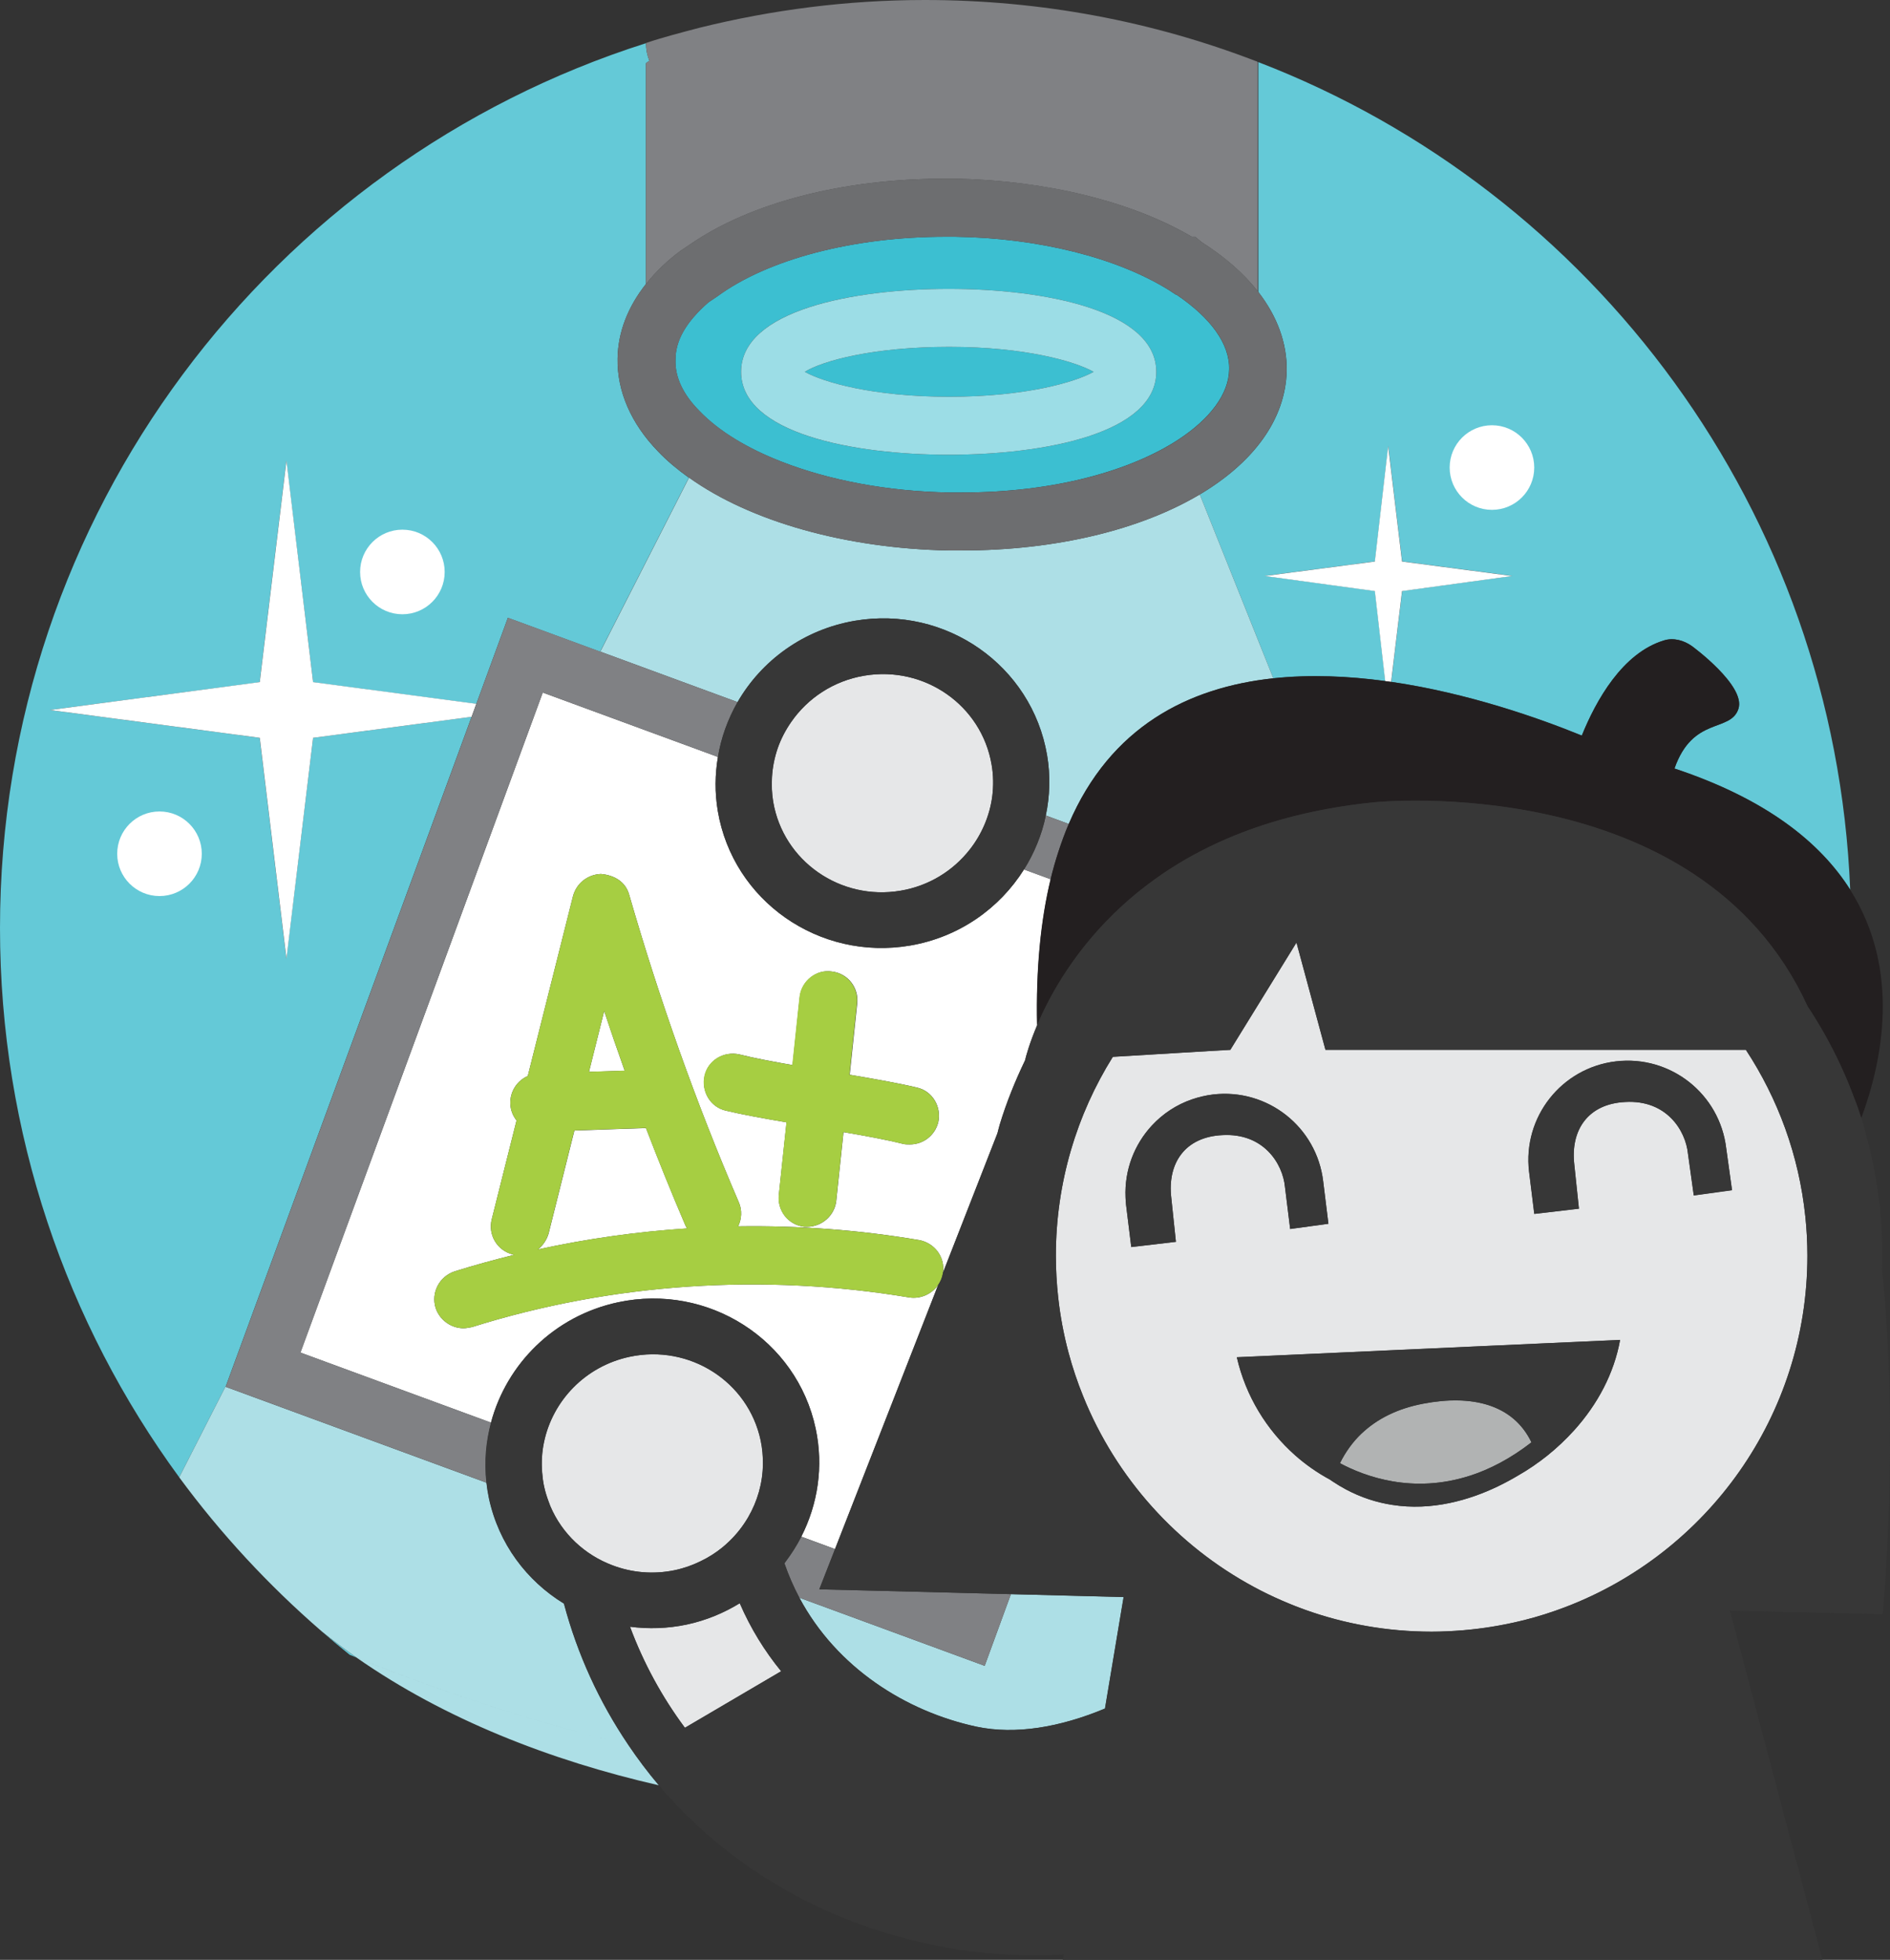 <?xml version="1.0" encoding="utf-8"?>
<!-- Generator: Adobe Illustrator 16.0.0, SVG Export Plug-In . SVG Version: 6.00 Build 0)  -->
<!DOCTYPE svg PUBLIC "-//W3C//DTD SVG 1.1//EN" "http://www.w3.org/Graphics/SVG/1.1/DTD/svg11.dtd">
<svg version="1.1" id="Слой_1" xmlns="http://www.w3.org/2000/svg" xmlns:xlink="http://www.w3.org/1999/xlink" x="0px" y="0px"
	 width="191.73px" height="198.77px" viewBox="0 0 191.73 198.77" enable-background="new 0 0 191.73 198.77" xml:space="preserve">
<rect x="0" y="0" width="191.73" height="198.77" fill="#333333" stroke="none"/>
<g>
	<defs>
		<rect id="SVGID_1_" width="191.73" height="198.77"/>
	</defs>
	<clipPath id="SVGID_2_">
		<use xlink:href="#SVGID_1_"  overflow="visible"/>
	</clipPath>
	<path clip-path="url(#SVGID_2_)" fill="#64C9D7" d="M127.65,6.3v23.31c1.909,2.47,2.92,5.17,2.88,7.98
		c-0.11,4.97-3.4,9.34-8.82,12.56l7.46,18.64c3.74-0.4,7.61-0.23,11.36,0.28l-1.05-9.13L128.3,58.41l11.181-1.47l1.35-11.71
		l1.41,11.71l11.18,1.47l-11.18,1.53l-1.11,9.21c7.8,1.14,15,3.68,19.34,5.45c1.431-3.53,4.11-8.39,8.36-9.66
		c0.939-0.29,2,0,2.82,0.59c0,0,5.47,4,4.71,6.35c-0.801,2.44-4.62,0.71-6.49,6.06c9.31,3.09,14.79,7.49,17.82,12.28
		C186.13,51.86,161.68,19.39,127.65,6.3 M62.65,36.36c0.04-2.67,1.04-5.24,2.88-7.56V6.42c0.12-0.12,0.24-0.18,0.35-0.24
		c-0.23-0.58-0.35-1.17-0.35-1.8C27.56,16.45,0,52.03,0,94.12c0,20.82,6.76,40.12,18.18,55.709l4.77-9.35L47.84,72.7l-16.08,2.13
		l-2.71,22.41l-2.71-22.41L5.05,72.01l21.29-2.82l2.71-22.47l2.71,22.47l16.56,2.2l3.2-8.73l9.36,3.44l9-17.65
		c-1.17-0.84-2.23-1.72-3.13-2.67C64,42.95,62.59,39.65,62.65,36.36z M35.47,167.83l0.69,0.28c-1.22-0.85-2.41-1.75-3.56-2.68
		C33.54,166.24,34.5,167.05,35.47,167.83"/>
	<path clip-path="url(#SVGID_2_)" fill="#ADDFE6" d="M36.16,168.11c8.94,6.25,19.69,10.45,30.69,12.96
		c-1.12-1.319-2.16-2.7-3.12-4.13C53.32,174.47,43.91,171.23,36.16,168.11 M57.22,162.64c-3.77-2.311-6.62-6.061-7.61-10.69
		c-0.11-0.52-0.19-1.05-0.25-1.569l-26.47-9.73l0.06-0.17l-4.77,9.35c4.2,5.71,9.05,10.94,14.43,15.601
		c1.15,0.93,2.34,1.82,3.56,2.68c7.75,3.12,17.16,6.36,27.57,8.83C60.8,172.61,58.59,167.8,57.22,162.64 M86.72,62.96
		c9.22-1.57,17.95,4.53,19.5,13.63c0.36,2.09,0.28,4.16-0.13,6.12l2.33,0.86c4.24-9.9,12.16-13.85,20.75-14.78l-7.46-18.64
		c-5.95,3.53-14.46,5.68-24.18,5.68h-1.29c-10.45-0.2-20.13-2.95-26.34-7.39l-9,17.65l13.92,5.12C77.25,67,81.5,63.85,86.72,62.96
		 M102.55,161.68l-2.66,7.27l-18.8-6.91c3.79,7.11,10.82,11.551,17.98,13.091c3.949,0.83,8.449,0.06,13.029-1.841l1.891-11.31
		L102.55,161.68z"/>
	<path clip-path="url(#SVGID_2_)" fill="#3CBFD1" d="M119.35,29.89h-0.06l-0.71-0.47c-5.29-3.29-13.24-5.29-21.71-5.41h-0.94
		c-9.41,0-18.06,2.29-23.18,6.06l-0.88,0.59c-2.29,2-3.35,3.88-3.35,5.82c-0.06,1.76,0.76,3.53,2.47,5.24
		c1.94,2.02,4.82,3.75,8.28,5.1c4.83,1.89,10.81,3.03,17.07,3.13h1.24c9.47,0,17.16-2.25,21.9-5.33c3.289-2.14,5.17-4.68,5.21-7.14
		C124.76,34.89,122.82,32.24,119.35,29.89z M75.18,37.71c0-6.24,11.35-8.41,21.06-8.41c9.71,0,21.06,2.18,21.06,8.41
		s-11.29,8.41-21.06,8.41C86.53,46.12,75.18,43.95,75.18,37.71 M110.94,37.71c-1.881-1.06-6.94-2.53-14.65-2.53
		s-12.82,1.41-14.65,2.53c1.88,1.06,6.94,2.53,14.65,2.53S109.06,38.77,110.94,37.71"/>
	<path clip-path="url(#SVGID_2_)" fill="#6D6E70" d="M127.65,29.61l-0.061-0.07c-1.41-1.8-3.3-3.47-5.649-4.95L121.23,24h-0.351
		c-6.12-3.59-14.82-5.71-23.939-5.88H95.88c-10.35,0-19.76,2.41-25.94,6.71l-0.88,0.59c-1.38,1.02-2.53,2.14-3.47,3.31l-0.06,0.07
		c-1.84,2.32-2.84,4.88-2.88,7.56c-0.06,3.29,1.35,6.59,4.11,9.41c0.9,0.95,1.96,1.84,3.13,2.67c6.21,4.44,15.89,7.19,26.34,7.39
		h1.289c9.721,0,18.23-2.14,24.181-5.68c5.42-3.22,8.71-7.59,8.819-12.56C130.56,34.79,129.56,32.08,127.65,29.61 M96.35,49.95
		c-6.27-0.1-12.25-1.25-17.07-3.13c-3.46-1.35-6.34-3.09-8.28-5.1c-1.71-1.71-2.53-3.47-2.47-5.24c0-1.94,1.06-3.82,3.35-5.82
		l0.88-0.59c5.12-3.76,13.76-6.06,23.181-6.06h0.939c8.47,0.12,16.41,2.12,21.71,5.41l0.71,0.47h0.061c3.47,2.35,5.409,5,5.35,7.59
		c-0.05,2.46-1.92,5-5.21,7.14c-4.74,3.08-12.43,5.33-21.9,5.33H96.35z"/>
	<path clip-path="url(#SVGID_2_)" fill="#9CDDE6" d="M96.24,29.3c-9.71,0-21.06,2.18-21.06,8.41s11.35,8.41,21.06,8.41
		c9.76,0,21.06-2.18,21.06-8.41S105.94,29.3,96.24,29.3 M96.29,40.24c-7.71,0-12.76-1.47-14.65-2.53c1.82-1.12,6.94-2.53,14.65-2.53
		s12.76,1.47,14.65,2.53C109.06,38.77,104,40.24,96.29,40.24"/>
	<path clip-path="url(#SVGID_2_)" fill="#FFFFFF" d="M47.84,72.7l0.48-1.32l-16.56-2.2l-2.7-22.47l-2.71,22.47L5.06,72.01
		l21.29,2.82l2.71,22.41l2.7-22.41L47.84,72.7z M140.82,45.24l-1.351,11.71l-11.18,1.47l11.18,1.53l1.05,9.13l0.601,0.08l1.11-9.21
		l11.18-1.53l-11.18-1.47L140.82,45.24z"/>
	<path clip-path="url(#SVGID_2_)" fill="#FFFFFF" d="M40.82,53.72c2.369,0,4.29,1.921,4.29,4.29c0,2.369-1.921,4.29-4.29,4.29
		c-2.369,0-4.29-1.921-4.29-4.29C36.53,55.641,38.451,53.72,40.82,53.72"/>
	<path clip-path="url(#SVGID_2_)" fill="#FFFFFF" d="M151.35,43.13c2.369,0,4.29,1.921,4.29,4.29c0,2.369-1.921,4.29-4.29,4.29
		c-2.368,0-4.29-1.921-4.29-4.29C147.06,45.051,148.981,43.13,151.35,43.13"/>
	<path clip-path="url(#SVGID_2_)" fill="#FFFFFF" d="M16.18,82.3c2.369,0,4.29,1.921,4.29,4.29c0,2.369-1.921,4.29-4.29,4.29
		c-2.369,0-4.29-1.921-4.29-4.29C11.89,84.221,13.811,82.3,16.18,82.3"/>
	<path clip-path="url(#SVGID_2_)" fill="#FFFFFF" d="M59.75,108.71l3.62-0.12c-0.72-2.011-1.41-4.03-2.08-6.051L59.75,108.71
		 M55.65,125.12c-0.2,0.66-0.59,1.21-1.08,1.601c4.98-1.09,10.04-1.8,15.13-2.13l-0.16-0.29c-1.4-3.261-2.73-6.57-4.01-9.891
		l-7.26,0.25L55.65,125.12z M103.88,88.18c-2.479,3.94-6.57,6.87-11.56,7.72c-9.22,1.57-17.96-4.53-19.5-13.63
		c-0.32-1.87-0.29-3.73,0.01-5.5l-14.64-5.38l-3.13-1.15L45.5,96.27l-15.03,40.91l19.34,7.109c1.58-5.939,6.4-10.819,12.89-12.21
		c9.15-1.949,18.13,3.79,20.05,12.811c0.82,3.86,0.21,7.689-1.46,10.96l3.42,1.26l10.47-26.8c-0.64,0.92-1.77,1.46-2.939,1.28
		c-14.76-2.471-30.12-1.471-44.35,3c-0.29,0.06-0.59,0.12-0.88,0.12c-1.24,0-2.41-0.82-2.82-2.061c-0.47-1.53,0.35-3.18,1.94-3.71
		c1.99-0.62,4-1.17,6.02-1.67l-0.14-0.04c-1.59-0.41-2.53-2-2.12-3.59l2.51-10c-0.37-0.47-0.61-1.05-0.63-1.7
		c-0.04-1.26,0.7-2.34,1.77-2.81l4.59-18.25c0.35-1.29,1.47-2.18,2.82-2.24c1.41,0.12,2.53,0.82,2.88,2.12
		c3.06,10.59,6.76,21.06,11.12,31.18c0.35,0.8,0.29,1.69-0.07,2.44c6.14-0.091,12.29,0.359,18.36,1.39
		c1.55,0.29,2.649,1.7,2.42,3.31l5.53-14.149l0.229-0.87c0.68-2.24,1.561-4.41,2.57-6.521c0.1-0.43,0.45-1.729,1.229-3.569
		c-0.12-5.77,0.38-10.67,1.37-14.8L103.88,88.18 M95.18,113.83c-0.35,1.351-1.53,2.24-2.88,2.24c-0.24,0-0.47,0-0.71-0.06
		c-1.67-0.42-3.8-0.811-6.02-1.19l-0.74,7.01c-0.18,1.471-1.47,2.591-2.94,2.591H81.6c-1.65-0.181-2.76-1.65-2.59-3.24l0.78-7.351
		c-2.27-0.39-4.41-0.77-6.13-1.18c-1.59-0.35-2.53-1.939-2.18-3.53c0.35-1.59,1.94-2.529,3.53-2.18c1.51,0.38,3.39,0.73,5.39,1.08
		l0.73-6.9c0.18-1.649,1.71-2.82,3.24-2.59c1.65,0.18,2.76,1.65,2.59,3.24L86.2,109c2.53,0.43,4.93,0.85,6.82,1.3
		C94.59,110.65,95.53,112.24,95.18,113.83"/>
	<path clip-path="url(#SVGID_2_)" fill="#808184" d="M127.35,6.18C116.94,2.18,105.64,0,93.82,0c-7.88,0-15.53,1-22.88,2.82
		c-1.82,0.48-3.65,0.95-5.41,1.54v0.02c0,0.64,0.12,1.22,0.35,1.8c-0.12,0.06-0.24,0.12-0.35,0.24V28.8l0.06-0.07
		c0.95-1.18,2.09-2.29,3.47-3.31l0.88-0.59c6.18-4.29,15.59-6.71,25.94-6.71h1.061c9.119,0.18,17.819,2.29,23.939,5.88h0.351
		l0.71,0.59c2.34,1.48,4.239,3.15,5.649,4.95V6.3C127.53,6.24,127.41,6.18,127.35,6.18 M51.53,62.65l-3.2,8.73l-0.48,1.32
		l-24.89,67.78l-0.06,0.17l26.47,9.73c-0.12-1.061-0.13-2.12-0.05-3.15c0.08-1,0.25-1.979,0.51-2.94l-19.34-7.109L45.5,96.27
		l9.56-26.03l3.13,1.15l14.64,5.38c0.16-0.98,0.41-1.93,0.74-2.85c0.34-0.94,0.76-1.85,1.25-2.71L60.9,66.09L51.53,62.65z
		 M105.22,85.57c-0.37,0.91-0.819,1.79-1.34,2.62l2.7,0.99c0.24-0.98,0.5-1.92,0.8-2.82c0.32-0.97,0.66-1.91,1.04-2.79l-2.33-0.86
		C105.89,83.7,105.6,84.65,105.22,85.57 M87.55,161.3l-4.43-0.11l0.52-1.33l1.07-2.74l-3.42-1.26c-0.46,0.891-1,1.74-1.6,2.54
		l-0.11,0.16c0.42,1.22,0.93,2.38,1.51,3.479l18.8,6.91l2.66-7.27l-3.14-0.08L87.55,161.3z"/>
	<path clip-path="url(#SVGID_2_)" fill="#231F20" d="M187.68,90.23c-3.04-4.78-8.51-9.19-17.819-12.28
		c1.87-5.35,5.699-3.62,6.489-6.06c0.761-2.35-4.71-6.35-4.71-6.35c-0.819-0.59-1.88-0.88-2.819-0.59
		c-4.25,1.27-6.931,6.13-8.36,9.66c-4.34-1.77-11.54-4.31-19.34-5.45l-0.601-0.08c-3.75-0.51-7.609-0.68-11.359-0.28
		c-8.59,0.92-16.51,4.88-20.75,14.78c-0.38,0.88-0.72,1.81-1.04,2.79c-0.29,0.9-0.561,1.83-0.8,2.82c-1,4.13-1.49,9.03-1.37,14.8
		c1.33-3.149,3.92-7.82,8.64-12.13c0.8-0.73,1.66-1.45,2.59-2.15c0.94-0.71,1.94-1.4,3.021-2.06c3.96-2.42,8.89-4.43,15.02-5.57
		c1.59-0.29,3.24-0.54,4.99-0.71c0.06,0,32.91-3.35,43.9,20.7c1.26,1.9,2.38,3.91,3.359,6.01c0.5,1.091,0.971,2.2,1.391,3.351
		c0.26,0.64,0.489,1.31,0.699,1.979C190.93,107.71,192.88,98.42,187.68,90.23z"/>
	<path clip-path="url(#SVGID_2_)" fill="#B1B3B3" d="M135.18,150.24l0.011,0.011L135.18,150.24z M156.06,148.3v-0.021l-0.34,0.25
		L156.06,148.3z M155.36,146.29c-1.88-3.909-6.101-4.85-10.95-3.93c-2.66,0.5-4.72,1.55-6.28,3.03l10.98,4.29
		C151.1,149.03,153.2,147.96,155.36,146.29 M149.11,149.67l-10.98-4.29c-0.91,0.859-1.64,1.87-2.2,3.02
		C138.47,149.76,143.32,151.54,149.11,149.67z"/>
	<path clip-path="url(#SVGID_2_)" fill="#E6E7E8" d="M69.66,164.76c-1.95,0.41-3.88,0.46-5.75,0.22c1.37,3.69,3.25,7.13,5.57,10.25
		l9.77-5.74c-1.68-2.04-3.1-4.35-4.2-6.899C73.42,163.59,71.62,164.34,69.66,164.76 M68.48,159.24c0.91-0.189,1.77-0.5,2.57-0.89
		c0.8-0.38,1.54-0.85,2.21-1.39c0.25-0.21,0.5-0.421,0.73-0.65c0.75-0.72,1.39-1.54,1.91-2.43c0.94-1.62,1.48-3.46,1.5-5.391
		c0.01-0.79-0.06-1.6-0.23-2.41c-1.27-5.97-7.22-9.77-13.29-8.479c-4.51,0.96-7.82,4.47-8.69,8.66c-0.21,0.99-0.27,2.02-0.19,3.06
		c0.04,0.48,0.09,0.96,0.2,1.44c0.11,0.52,0.27,1.02,0.45,1.51l0.18,0.48c1.19,2.819,3.5,4.949,6.3,6
		C64.08,159.5,66.27,159.71,68.48,159.24z M183.14,123.37c-0.64-6.189-2.779-11.939-6.029-16.89h-42.65l-2.94-10.88l-6.71,10.88
		l-2.09,0.12l-3.16,0.189l-3.159,0.19l-3.511,0.21c-3.659,5.85-5.779,12.771-5.779,20.18c0,1.44,0.09,2.86,0.239,4.25
		c0.21,1.9,0.561,3.75,1.04,5.551c0.41,1.529,0.91,3.02,1.5,4.47c3.351,8.28,9.521,15.12,17.32,19.32c0.93,0.5,1.89,0.96,2.87,1.39
		c0.77,0.33,1.55,0.64,2.34,0.93c4,1.431,8.311,2.21,12.811,2.21c1.069,0,2.14-0.06,3.189-0.14c1.97-0.16,3.9-0.48,5.78-0.93
		l0.2-0.051l0.22-0.05c1.42-0.359,2.81-0.81,4.17-1.319c14.36-5.471,24.56-19.351,24.56-35.631
		C183.35,126.01,183.28,124.68,183.14,123.37z M124,115.12c-3.76,0.181-5.59,2.82-5.18,6.351l0.47,4.47l-3.82,0.45l-0.71,0.08
		l-0.529-4.29c-0.03-0.25-0.04-0.51-0.051-0.76c-0.12-2.771,0.9-5.36,2.67-7.271c1.101-1.189,2.49-2.12,4.08-2.66
		c0.67-0.229,1.38-0.399,2.12-0.489c5.53-0.65,10.53,3.289,11.181,8.819l0.529,4.29l-3.88,0.53l-0.53-4.29
		C130.12,118.01,128.18,114.89,124,115.12z M159.69,145.06c-0.841,0.93-1.75,1.8-2.75,2.59c-0.921,0.73-1.891,1.39-2.91,1.98
		c-0.62,0.37-1.33,0.76-2.12,1.14c-2.83,1.35-6.641,2.5-10.72,1.85c-1.521-0.239-3.091-0.729-4.65-1.56
		c-0.45-0.24-0.9-0.51-1.35-0.81h-0.011l-0.26-0.181c-1.28-0.689-2.46-1.52-3.54-2.47c-2.89-2.561-5.01-6.01-5.91-9.94l30.7-1.39
		l8.18-0.37C163.74,139.28,162.07,142.42,159.69,145.06z M171.82,121.24L171.23,117c-0.24-2.351-2.181-5.471-6.351-5.24
		c-3.76,0.18-5.59,2.819-5.18,6.35l0.47,4.47l-4.53,0.53l-0.529-4.29c-0.65-5.53,3.29-10.53,8.819-11.18
		c5.53-0.65,10.53,3.29,11.181,8.82l0.59,4.239L171.82,121.24z M87.66,68.53c-3.13,0.53-5.73,2.29-7.4,4.69
		c-0.57,0.82-1.04,1.72-1.37,2.66c-0.32,0.93-0.52,1.9-0.58,2.91c-0.05,0.83-0.02,1.67,0.12,2.53c1.02,6.02,6.81,10.06,12.93,9.02
		c2.9-0.49,5.34-2.04,7.01-4.17c0.61-0.78,1.12-1.64,1.51-2.56c0.38-0.91,0.65-1.88,0.78-2.88c0.13-1.03,0.12-2.1-0.07-3.17
		C99.57,71.53,93.78,67.49,87.66,68.53"/>
	<path clip-path="url(#SVGID_2_)" fill="#A6CE42" d="M73.65,112.65c1.72,0.41,3.86,0.79,6.13,1.18L79,121.18
		c-0.18,1.59,0.94,3.06,2.59,3.24h0.29c1.47,0,2.76-1.12,2.94-2.591l0.74-7.01c2.23,0.38,4.35,0.771,6.02,1.19
		c0.24,0.06,0.47,0.06,0.71,0.06c1.35,0,2.53-0.88,2.88-2.24c0.35-1.59-0.59-3.18-2.18-3.529c-1.89-0.45-4.3-0.87-6.82-1.3
		l0.76-7.23c0.18-1.59-0.94-3.06-2.59-3.24c-1.53-0.24-3.06,0.94-3.24,2.59l-0.73,6.9c-2-0.34-3.88-0.7-5.39-1.08
		c-1.59-0.35-3.18,0.59-3.53,2.18C71.12,110.71,72.06,112.3,73.65,112.65 M93.24,125.77c-6.07-1.02-12.22-1.48-18.36-1.39
		c0.36-0.75,0.42-1.63,0.07-2.44c-4.35-10.12-8.06-20.59-11.12-31.18c-0.35-1.29-1.47-2-2.88-2.12c-1.35,0.06-2.47,0.94-2.82,2.24
		l-4.59,18.25c-1.06,0.47-1.81,1.55-1.77,2.81c0.02,0.65,0.26,1.23,0.63,1.7l-2.51,10c-0.41,1.59,0.53,3.18,2.12,3.59l0.14,0.04
		c-2.02,0.49-4.03,1.05-6.02,1.67c-1.59,0.53-2.41,2.18-1.94,3.71c0.41,1.24,1.59,2.061,2.82,2.061c0.29,0,0.59-0.061,0.88-0.12
		c14.24-4.471,29.59-5.471,44.35-3c1.17,0.17,2.3-0.36,2.939-1.28c0.23-0.33,0.4-0.71,0.471-1.13l0.01-0.101
		C95.89,127.47,94.79,126.06,93.24,125.77z M61.29,102.53c0.66,2.021,1.36,4.04,2.08,6.05l-3.62,0.12L61.29,102.53 M54.56,126.72
		c0.5-0.391,0.88-0.931,1.08-1.601l2.62-10.47l7.26-0.25c1.27,3.33,2.61,6.63,4.01,9.89l0.16,0.29
		C64.6,124.92,59.54,125.63,54.56,126.72"/>
	<path clip-path="url(#SVGID_2_)" fill="#373737" d="M190.93,128.83c0.13-4.079-0.27-8.25-1.279-12.409
		c-0.25-1.021-0.521-2.03-0.83-3.021c-0.21-0.67-0.44-1.34-0.7-1.979c-0.42-1.141-0.88-2.261-1.39-3.351
		c-0.971-2.109-2.101-4.109-3.36-6.01c-10.99-24.05-43.851-20.7-43.9-20.7c-1.75,0.17-3.41,0.41-4.989,0.71
		c-6.12,1.14-11.061,3.15-15.021,5.57c-1.08,0.66-2.08,1.35-3.02,2.06c-0.931,0.7-1.79,1.42-2.591,2.15
		c-4.71,4.31-7.3,8.979-8.64,12.13c-0.78,1.84-1.13,3.14-1.229,3.57c-1.011,2.1-1.891,4.279-2.57,6.52
		c-0.09,0.29-0.15,0.58-0.23,0.87l-5.529,14.15l-0.011,0.1c-0.08,0.42-0.25,0.8-0.47,1.13l-10.47,26.8l-1.07,2.74l-0.52,1.33
		l4.43,0.11l11.86,0.3l3.14,0.08l11.44,0.29l-1.891,11.31c-4.58,1.91-9.08,2.67-13.03,1.84c-7.16-1.54-14.18-5.97-17.979-13.09
		c-0.58-1.1-1.09-2.26-1.51-3.479l0.11-0.16c0.61-0.8,1.15-1.65,1.6-2.54c1.67-3.28,2.28-7.11,1.46-10.96
		c-1.92-9.021-10.9-14.76-20.05-12.811c-6.49,1.381-11.31,6.271-12.89,12.21c-0.25,0.961-0.43,1.94-0.51,2.94
		c-0.08,1.04-0.07,2.09,0.05,3.15c0.06,0.52,0.14,1.05,0.25,1.569c0.99,4.63,3.84,8.391,7.61,10.69c1.37,5.16,3.59,9.97,6.51,14.3
		c0.97,1.43,2,2.811,3.12,4.13c6.75,7.94,16.21,13.72,27.45,16.11c2.65,0.59,5.35,0.939,8.06,1.06c1.84,0.09,3.7,0.08,5.561-0.01
		l-0.091,0.54h77.061l-9.38-35.41l15.5,0.351C191,163.71,192.69,145.84,190.93,128.83z M62.12,158.76c-2.79-1.05-5.1-3.19-6.3-6
		l-0.18-0.48c-0.18-0.49-0.34-0.99-0.45-1.51c-0.1-0.48-0.16-0.96-0.2-1.44c-0.08-1.04-0.02-2.069,0.19-3.06
		c0.88-4.19,4.18-7.7,8.69-8.66c6.07-1.29,12.02,2.5,13.29,8.48c0.17,0.81,0.24,1.609,0.23,2.41c-0.02,1.92-0.56,3.77-1.5,5.39
		c-0.52,0.89-1.16,1.71-1.91,2.43c-0.23,0.23-0.48,0.44-0.73,0.65c-0.67,0.54-1.41,1.01-2.21,1.39c-0.8,0.391-1.66,0.69-2.57,0.891
		C66.27,159.71,64.08,159.5,62.12,158.76z M69.48,175.24c-2.32-3.12-4.2-6.569-5.57-10.25c1.87,0.24,3.8,0.19,5.75-0.22
		c1.97-0.42,3.77-1.17,5.38-2.16c1.1,2.55,2.53,4.851,4.2,6.9L69.48,175.24z M158.79,162.99c-1.35,0.521-2.74,0.96-4.17,1.32
		l-0.22,0.05l-0.2,0.05c-1.88,0.45-3.811,0.761-5.78,0.931c-1.05,0.09-2.11,0.14-3.189,0.14c-4.49,0-8.801-0.78-12.811-2.21
		c-0.79-0.28-1.58-0.59-2.34-0.93c-0.98-0.42-1.94-0.88-2.87-1.391c-7.81-4.199-13.97-11.029-17.32-19.319
		c-0.59-1.45-1.09-2.94-1.5-4.471c-0.479-1.8-0.83-3.649-1.04-5.55c-0.159-1.399-0.239-2.81-0.239-4.25
		c0-7.41,2.12-14.32,5.779-20.18l3.511-0.21l3.159-0.19l3.16-0.189l2.09-0.12l6.71-10.88l2.94,10.88h42.65
		c3.25,4.95,5.38,10.7,6.029,16.89c0.141,1.311,0.21,2.641,0.21,3.99C183.35,143.63,173.15,157.52,158.79,162.99z M125.47,137.65
		c0.9,3.93,3.021,7.37,5.91,9.94c1.08,0.96,2.271,1.79,3.54,2.47l0.26,0.18l0.011,0.011c0.449,0.3,0.899,0.569,1.35,0.81
		c1.56,0.83,3.12,1.32,4.65,1.56c4.079,0.65,7.899-0.5,10.72-1.85c0.79-0.38,1.5-0.77,2.12-1.14c1.02-0.58,2-1.25,2.91-1.98
		c0.989-0.8,1.909-1.67,2.75-2.59c2.38-2.64,4.05-5.78,4.659-9.17l-8.18,0.37L125.47,137.65z M149.11,149.67
		c-5.79,1.869-10.641,0.09-13.181-1.271c0.57-1.14,1.301-2.149,2.2-3.02c1.561-1.48,3.62-2.53,6.28-3.03
		c4.84-0.92,9.07,0.03,10.95,3.93C153.2,147.96,151.1,149.03,149.11,149.67z M155.71,148.53l0.34-0.25v0.021L155.71,148.53z
		 M163.94,107.65c-5.53,0.65-9.471,5.65-8.82,11.18l0.53,4.29l4.529-0.529l-0.47-4.471c-0.41-3.529,1.41-6.18,5.18-6.35
		c4.181-0.24,6.12,2.88,6.351,5.24l0.59,4.24l3.88-0.53l-0.59-4.24C174.47,110.95,169.47,107.01,163.94,107.65 M130.35,120.36
		l0.53,4.29l3.88-0.53l-0.529-4.29c-0.65-5.529-5.65-9.47-11.181-8.819c-0.74,0.09-1.439,0.26-2.12,0.49
		c-1.59,0.55-2.979,1.47-4.08,2.659c-1.77,1.91-2.79,4.5-2.67,7.271c0.011,0.25,0.021,0.5,0.051,0.76l0.529,4.29l0.71-0.08
		l3.82-0.45l-0.47-4.47c-0.41-3.53,1.41-6.18,5.18-6.35C128.18,114.89,130.12,118.01,130.35,120.36z M92.32,95.9
		c4.99-0.85,9.081-3.78,11.56-7.72c0.521-0.83,0.97-1.71,1.34-2.62c0.37-0.92,0.67-1.87,0.87-2.85c0.41-1.97,0.48-4.03,0.13-6.12
		c-1.55-9.1-10.279-15.2-19.5-13.63c-5.21,0.89-9.47,4.04-11.9,8.25c-0.5,0.86-0.91,1.77-1.25,2.71c-0.33,0.92-0.57,1.87-0.74,2.85
		c-0.3,1.78-0.33,3.63-0.01,5.5C74.36,91.37,83.1,97.47,92.32,95.9 M78.32,78.79c0.06-1,0.26-1.98,0.58-2.91
		c0.33-0.95,0.8-1.84,1.37-2.66c1.66-2.4,4.27-4.16,7.4-4.69c6.12-1.04,11.91,3,12.93,9.02c0.181,1.08,0.19,2.14,0.07,3.17
		c-0.12,1-0.39,1.97-0.78,2.88c-0.39,0.92-0.89,1.78-1.51,2.56c-1.67,2.13-4.11,3.68-7.01,4.17c-6.12,1.04-11.91-3-12.93-9.02
		C78.3,80.46,78.27,79.62,78.32,78.79z"/>
</g>
</svg>
